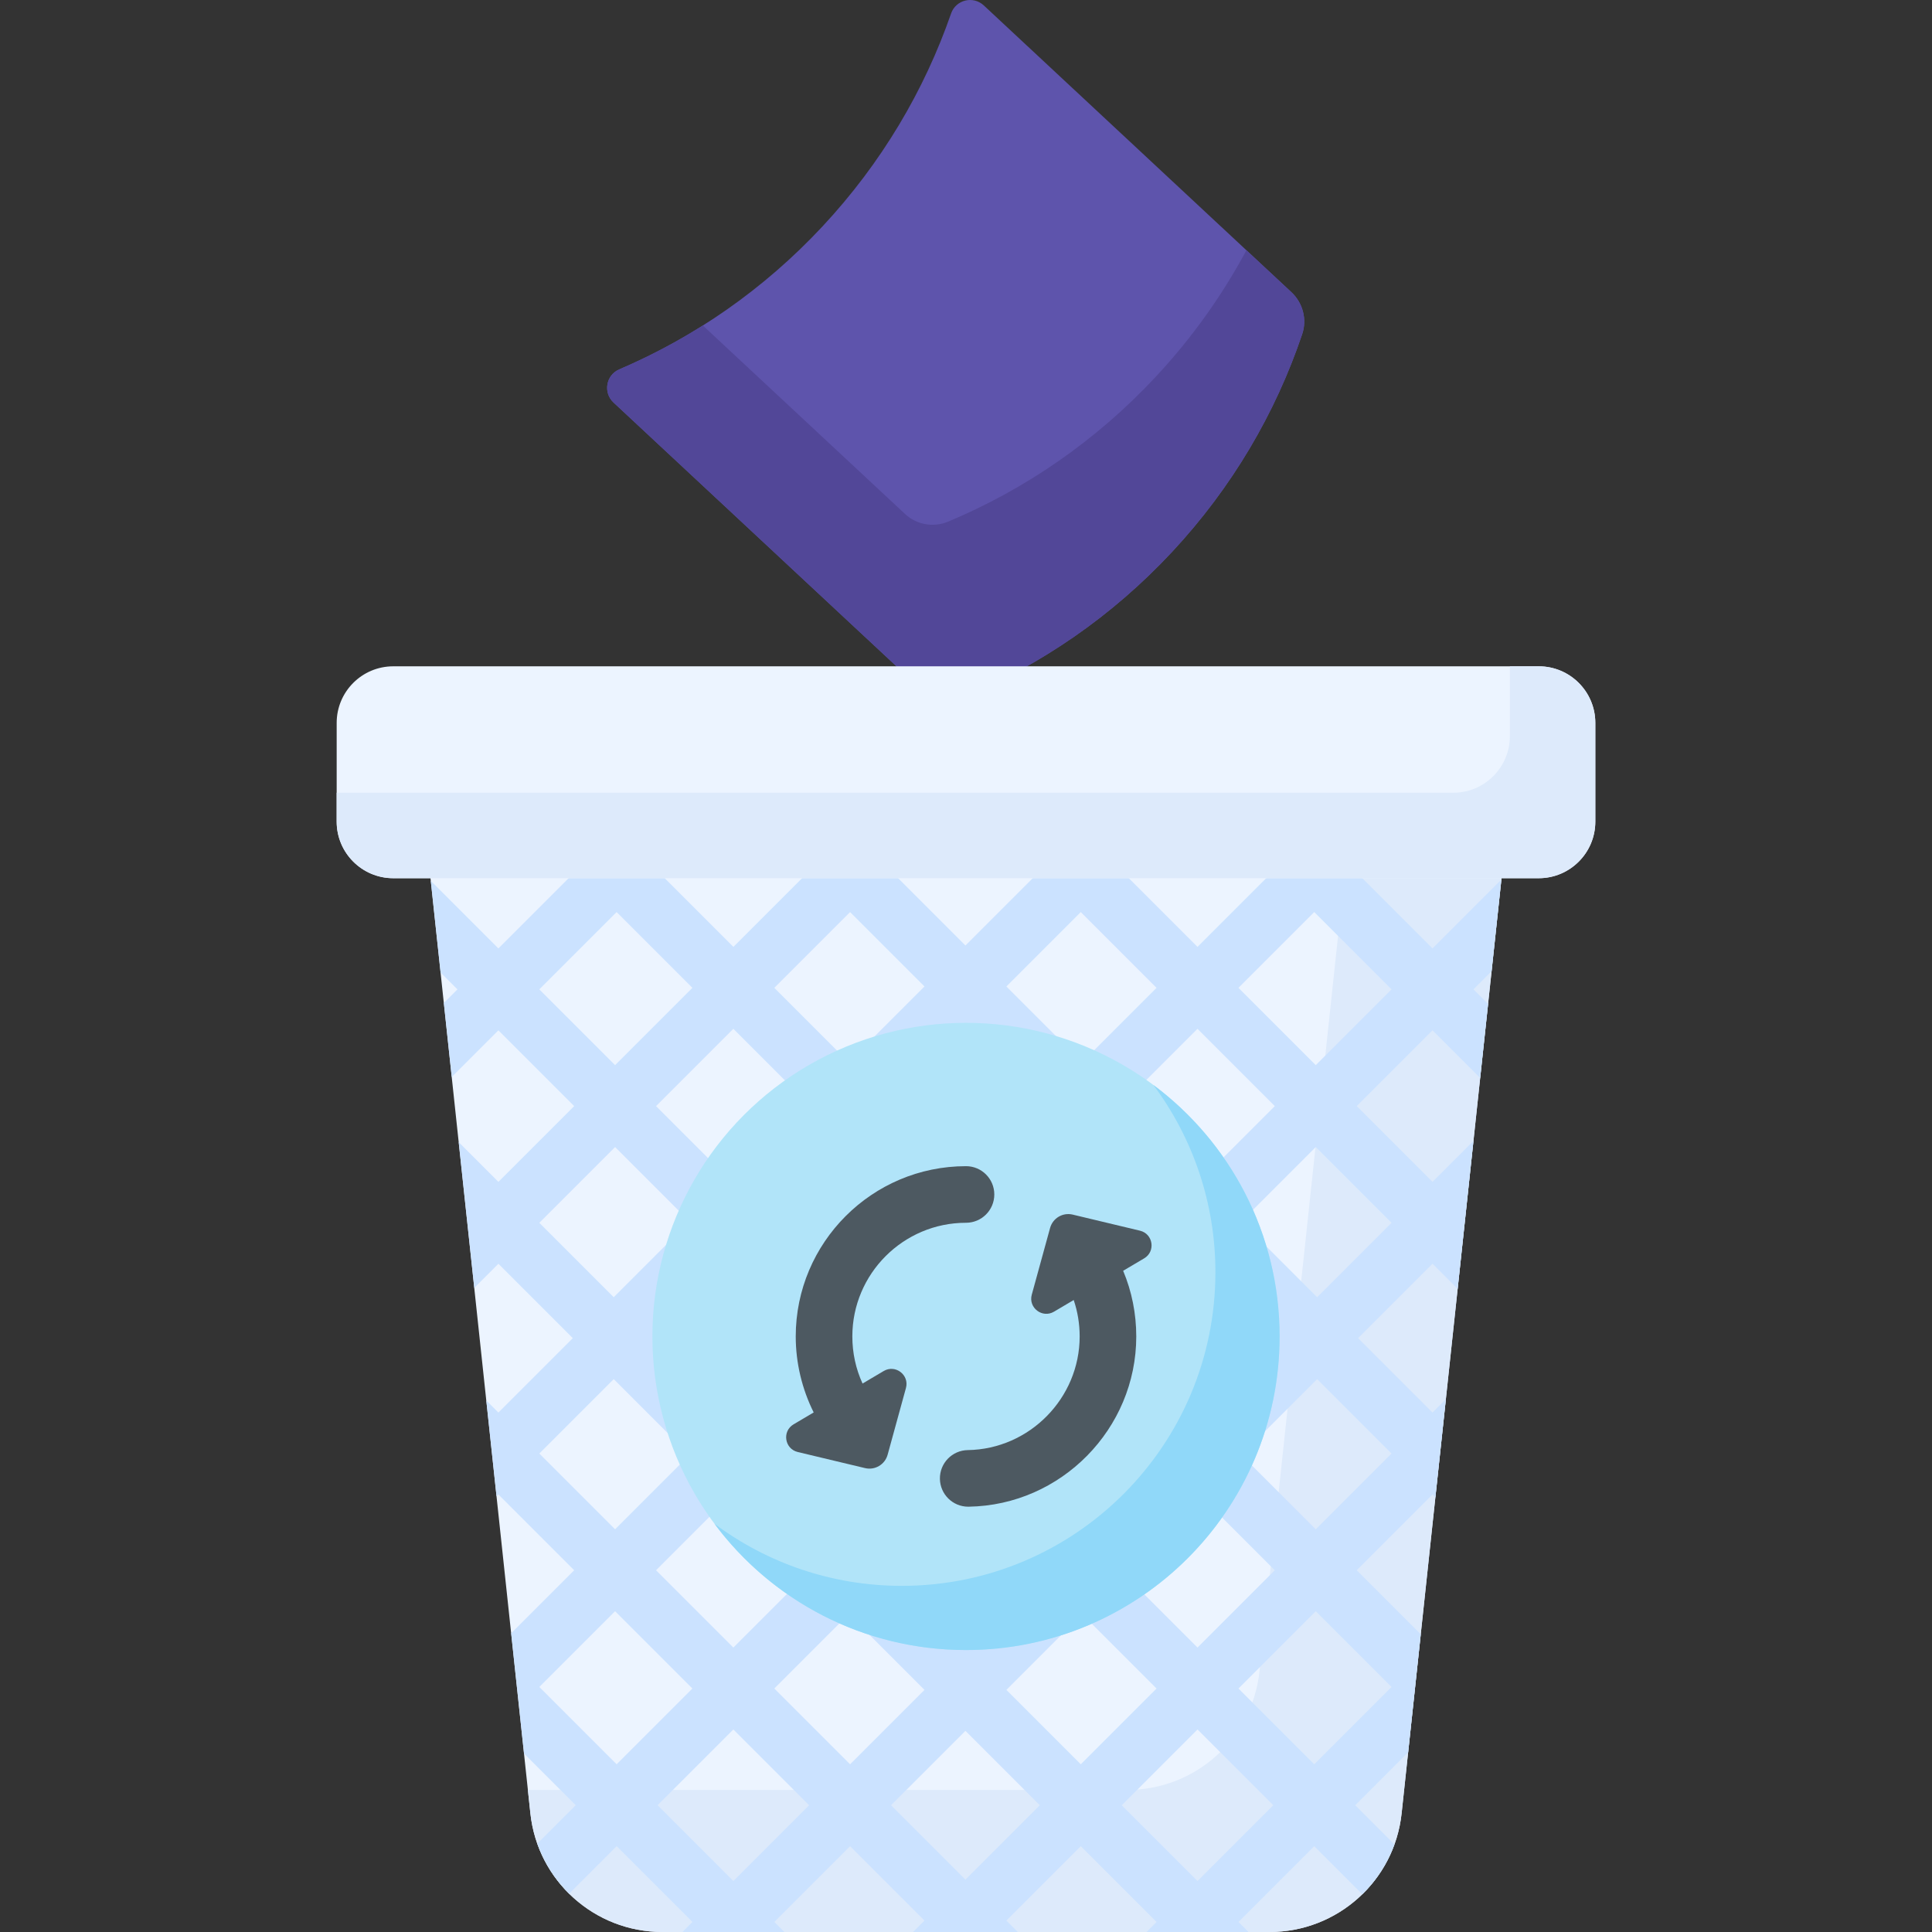 <svg id="Capa_1" enable-background="new 0 0 512 512" height="512" viewBox="0 0 512 512" width="512" xmlns="http://www.w3.org/2000/svg"><rect x="0" y="0" width="512" height="512" fill="#333333" stroke="none"/><g><g><g><path d="m342.225 77.426-81.511-75.99c-2.812-2.621-7.401-1.504-8.662 2.127-7.075 20.366-18.406 39.623-34.053 56.406s-34.063 29.436-53.883 37.92c-3.534 1.513-4.327 6.168-1.515 8.79l81.509 75.988c3.079 2.871 7.555 3.655 11.438 2.029 20.26-8.484 39.087-21.303 55.037-38.412 15.985-17.146 27.469-36.873 34.509-57.726 1.329-3.94.173-8.297-2.869-11.132z" fill="#5e54ac"/></g><g><path d="m342.225 77.426-11.912-11.105c-6.377 11.891-14.364 23.166-23.998 33.501-15.95 17.109-34.778 29.928-55.037 38.412-3.883 1.626-8.358.842-11.438-2.029l-53.577-49.947c-7.125 4.49-14.531 8.372-22.148 11.632-3.534 1.513-4.327 6.168-1.515 8.79l81.509 75.988c3.079 2.871 7.555 3.655 11.438 2.028 20.26-8.483 39.087-21.303 55.037-38.412 15.984-17.146 27.468-36.873 34.508-57.726 1.331-3.94.175-8.297-2.867-11.132z" fill="#524798"/></g></g><g><g><path d="m402.231 192.342h-292.462l30.787 288.207c1.911 17.885 17.002 31.45 34.989 31.45h160.91c17.987 0 33.078-13.565 34.989-31.45z" fill="#ecf4ff"/></g><g><path d="m360.55 192.342-26.764 250.55c-1.91 17.885-17.002 31.45-34.989 31.45h-158.904l.663 6.207c1.91 17.885 17.002 31.45 34.989 31.45h160.91c17.987 0 33.078-13.565 34.989-31.45l30.787-288.208h-41.681z" fill="#ddeafb"/></g></g><path d="m397.878 233.091-18.25 18.25-20.487-20.487 19.308-19.308c2.997-2.997 2.997-7.856 0-10.852-2.998-2.997-7.856-2.997-10.853 0l-19.307 19.307-13.279-13.279c-2.998-2.997-7.856-2.997-10.853 0s-2.997 7.856 0 10.852l13.28 13.279-20.082 20.082-20.082-20.082 14.078-14.078c2.997-2.997 2.997-7.856 0-10.852-2.998-2.997-7.856-2.997-10.853 0l-14.077 14.077-14.077-14.077c-2.998-2.997-7.856-2.997-10.853 0s-2.997 7.856 0 10.852l14.078 14.078-19.715 19.715-19.715-19.715 19.308-19.308c2.997-2.997 2.997-7.856 0-10.852-2.997-2.997-7.855-2.997-10.853 0l-19.307 19.307-11.388-11.388c-2.998-2.997-7.856-2.997-10.853 0s-2.997 7.856 0 10.852l11.389 11.389-20.082 20.082-20.082-20.082 13.28-13.28c2.997-2.997 2.997-7.856 0-10.852-2.998-2.997-7.856-2.997-10.853 0l-13.28 13.279-14.078-14.078c-2.998-2.997-7.856-2.997-10.853 0s-2.997 7.856 0 10.852l14.078 14.078-20.486 20.486-17.917-17.917 2.596 24.302 4.468 4.468-3.605 3.605 2.095 19.611 12.363-12.363 20.082 20.082-20.082 20.082-10.517-10.517 4.125 38.615 6.392-6.392 19.715 19.715-19.715 19.715-3.205-3.205 2.714 25.402.492-.491 20.082 20.082-16.697 16.697 3.406 31.88 13.696 13.696-10.18 10.18c1.798 5.072 4.716 9.584 8.443 13.263l12.59-12.59 20.082 20.082-2.665 2.66h27.021l-2.658-2.658 20.082-20.082 19.715 19.715-3.024 3.025h27.755l-3.025-3.025 19.715-19.715 20.082 20.082-2.657 2.658h27.022l-2.658-2.658 20.082-20.082 12.737 12.737c3.745-3.652 6.684-8.143 8.512-13.194l-10.396-10.396 14.03-14.03 3.341-31.278-16.967-16.967 20.082-20.082.761.761 2.778-26.007-3.54 3.54-19.715-19.715 19.715-19.715 6.662 6.661 4.189-39.218-10.851 10.851-20.082-20.082 20.082-20.082 12.632 12.633 2.095-19.611-3.874-3.875 4.801-4.801zm-60.038 60.037-19.715 19.715-20.487-20.487 19.715-19.715zm-61.503 61.503-20.486 20.486-20.487-20.487 20.486-20.486zm-9.633-31.339 20.082-20.082 20.487 20.487-20.082 20.082zm-42.192 20.486-20.082-20.082 20.486-20.486 20.082 20.082zm-10.853 10.852-20.082 20.082-20.082-20.082 20.082-20.082zm.404 62.275-19.715 19.715-20.486-20.486 19.715-19.715zm-9.633-31.34 20.082-20.082 20.487 20.487-20.082 20.082zm51.421 11.258 20.082 20.082-20.082 20.082-20.082-20.082zm10.853-10.853 20.486-20.486 20.082 20.082-20.486 20.486zm51.421 10.448 19.715 19.715-20.486 20.486-19.715-19.715zm-20.082-41.787 20.082-20.082 20.082 20.082-20.082 20.082zm-11.625-112.924 20.082 20.082-19.715 19.715-20.082-20.082zm-10.485 50.65-20.082 20.082-20.082-20.082 20.082-20.082zm-50.65-50.65 19.715 19.715-20.082 20.082-19.715-19.715zm-11.22 50.65-20.486 20.486-19.715-19.715 20.486-20.486zm-71.136-30.164 20.486-20.486 20.082 20.082-20.486 20.486zm0 61.869 20.082-20.082 19.715 19.715-20.082 20.082zm0 61.137 19.715-19.715 20.082 20.082-19.715 19.715zm0 61.869 20.082-20.082 20.486 20.486-20.082 20.082zm51.421 51.421-20.082-20.082 20.082-20.082 20.082 20.082zm10.853-51.016 19.715-19.715 20.082 20.082-19.715 19.715zm50.65 50.65-19.715-19.715 19.715-19.715 19.715 19.715zm30.567-30.569-19.715-19.715 20.082-20.082 19.715 19.715zm30.936 30.935-20.082-20.082 20.082-20.082 20.082 20.082zm51.421-51.421-20.487 20.486-20.082-20.082 20.486-20.486zm-.001-61.87-20.082 20.082-19.715-19.715 20.082-20.082zm.001-61.135-19.715 19.715-20.082-20.082 19.715-19.715zm-20.082-41.788-20.487-20.487 20.082-20.082 20.487 20.487z" fill="#cbe2ff"/><g><g><path d="m407.778 232.733h-303.556c-8.284 0-15-6.716-15-15v-26.153c0-8.284 6.716-15 15-15h303.556c8.284 0 15 6.716 15 15v26.153c0 8.284-6.716 15-15 15z" fill="#ecf4ff"/></g><g><path d="m407.778 176.58h-7.647v18.506c0 8.284-6.716 15-15 15h-295.909v7.647c0 8.284 6.716 15 15 15h303.556c8.284 0 15-6.716 15-15v-26.153c0-8.284-6.716-15-15-15z" fill="#ddeafb"/></g></g><g><g><circle cx="256" cy="354.171" fill="#b1e4f9" r="83.109"/></g><g><path d="m305.644 287.514c10.334 13.852 16.452 31.034 16.452 49.645 0 45.9-37.209 83.109-83.109 83.109-18.611 0-35.792-6.118-49.644-16.452 15.152 20.311 39.368 33.464 66.657 33.464 45.9 0 83.109-37.209 83.109-83.109 0-27.289-13.153-51.505-33.465-66.657z" fill="#90d8f9"/></g><g fill="#4d5961"><path d="m256 309.049c-24.881 0-45.122 20.242-45.122 45.122 0 7.005 1.656 13.918 4.757 20.141l-5.333 3.154c-3.095 1.83-2.391 6.497 1.106 7.333l17.836 4.264c2.623.627 5.27-.939 5.984-3.539l4.856-17.684c.952-3.468-2.798-6.333-5.893-4.502l-5.608 3.317c-1.777-3.879-2.705-8.098-2.705-12.484 0-16.609 13.513-30.122 30.122-30.122 4.143 0 7.5-3.358 7.5-7.5s-3.357-7.5-7.5-7.5z"/><path d="m302.106 326.145-17.836-4.264c-2.623-.627-5.27.939-5.984 3.539l-4.856 17.684c-.952 3.467 2.798 6.333 5.893 4.502l5.222-3.088c1.04 3.075 1.577 6.32 1.577 9.653 0 16.358-13.302 29.869-29.651 30.119-4.142.063-7.448 3.472-7.385 7.613.062 4.103 3.408 7.386 7.497 7.386.038 0 .077 0 .116-.001 24.495-.374 44.423-20.613 44.423-45.117 0-6.066-1.188-11.943-3.476-17.401l5.566-3.292c3.095-1.83 2.392-6.497-1.106-7.333z"/></g></g></g></svg>